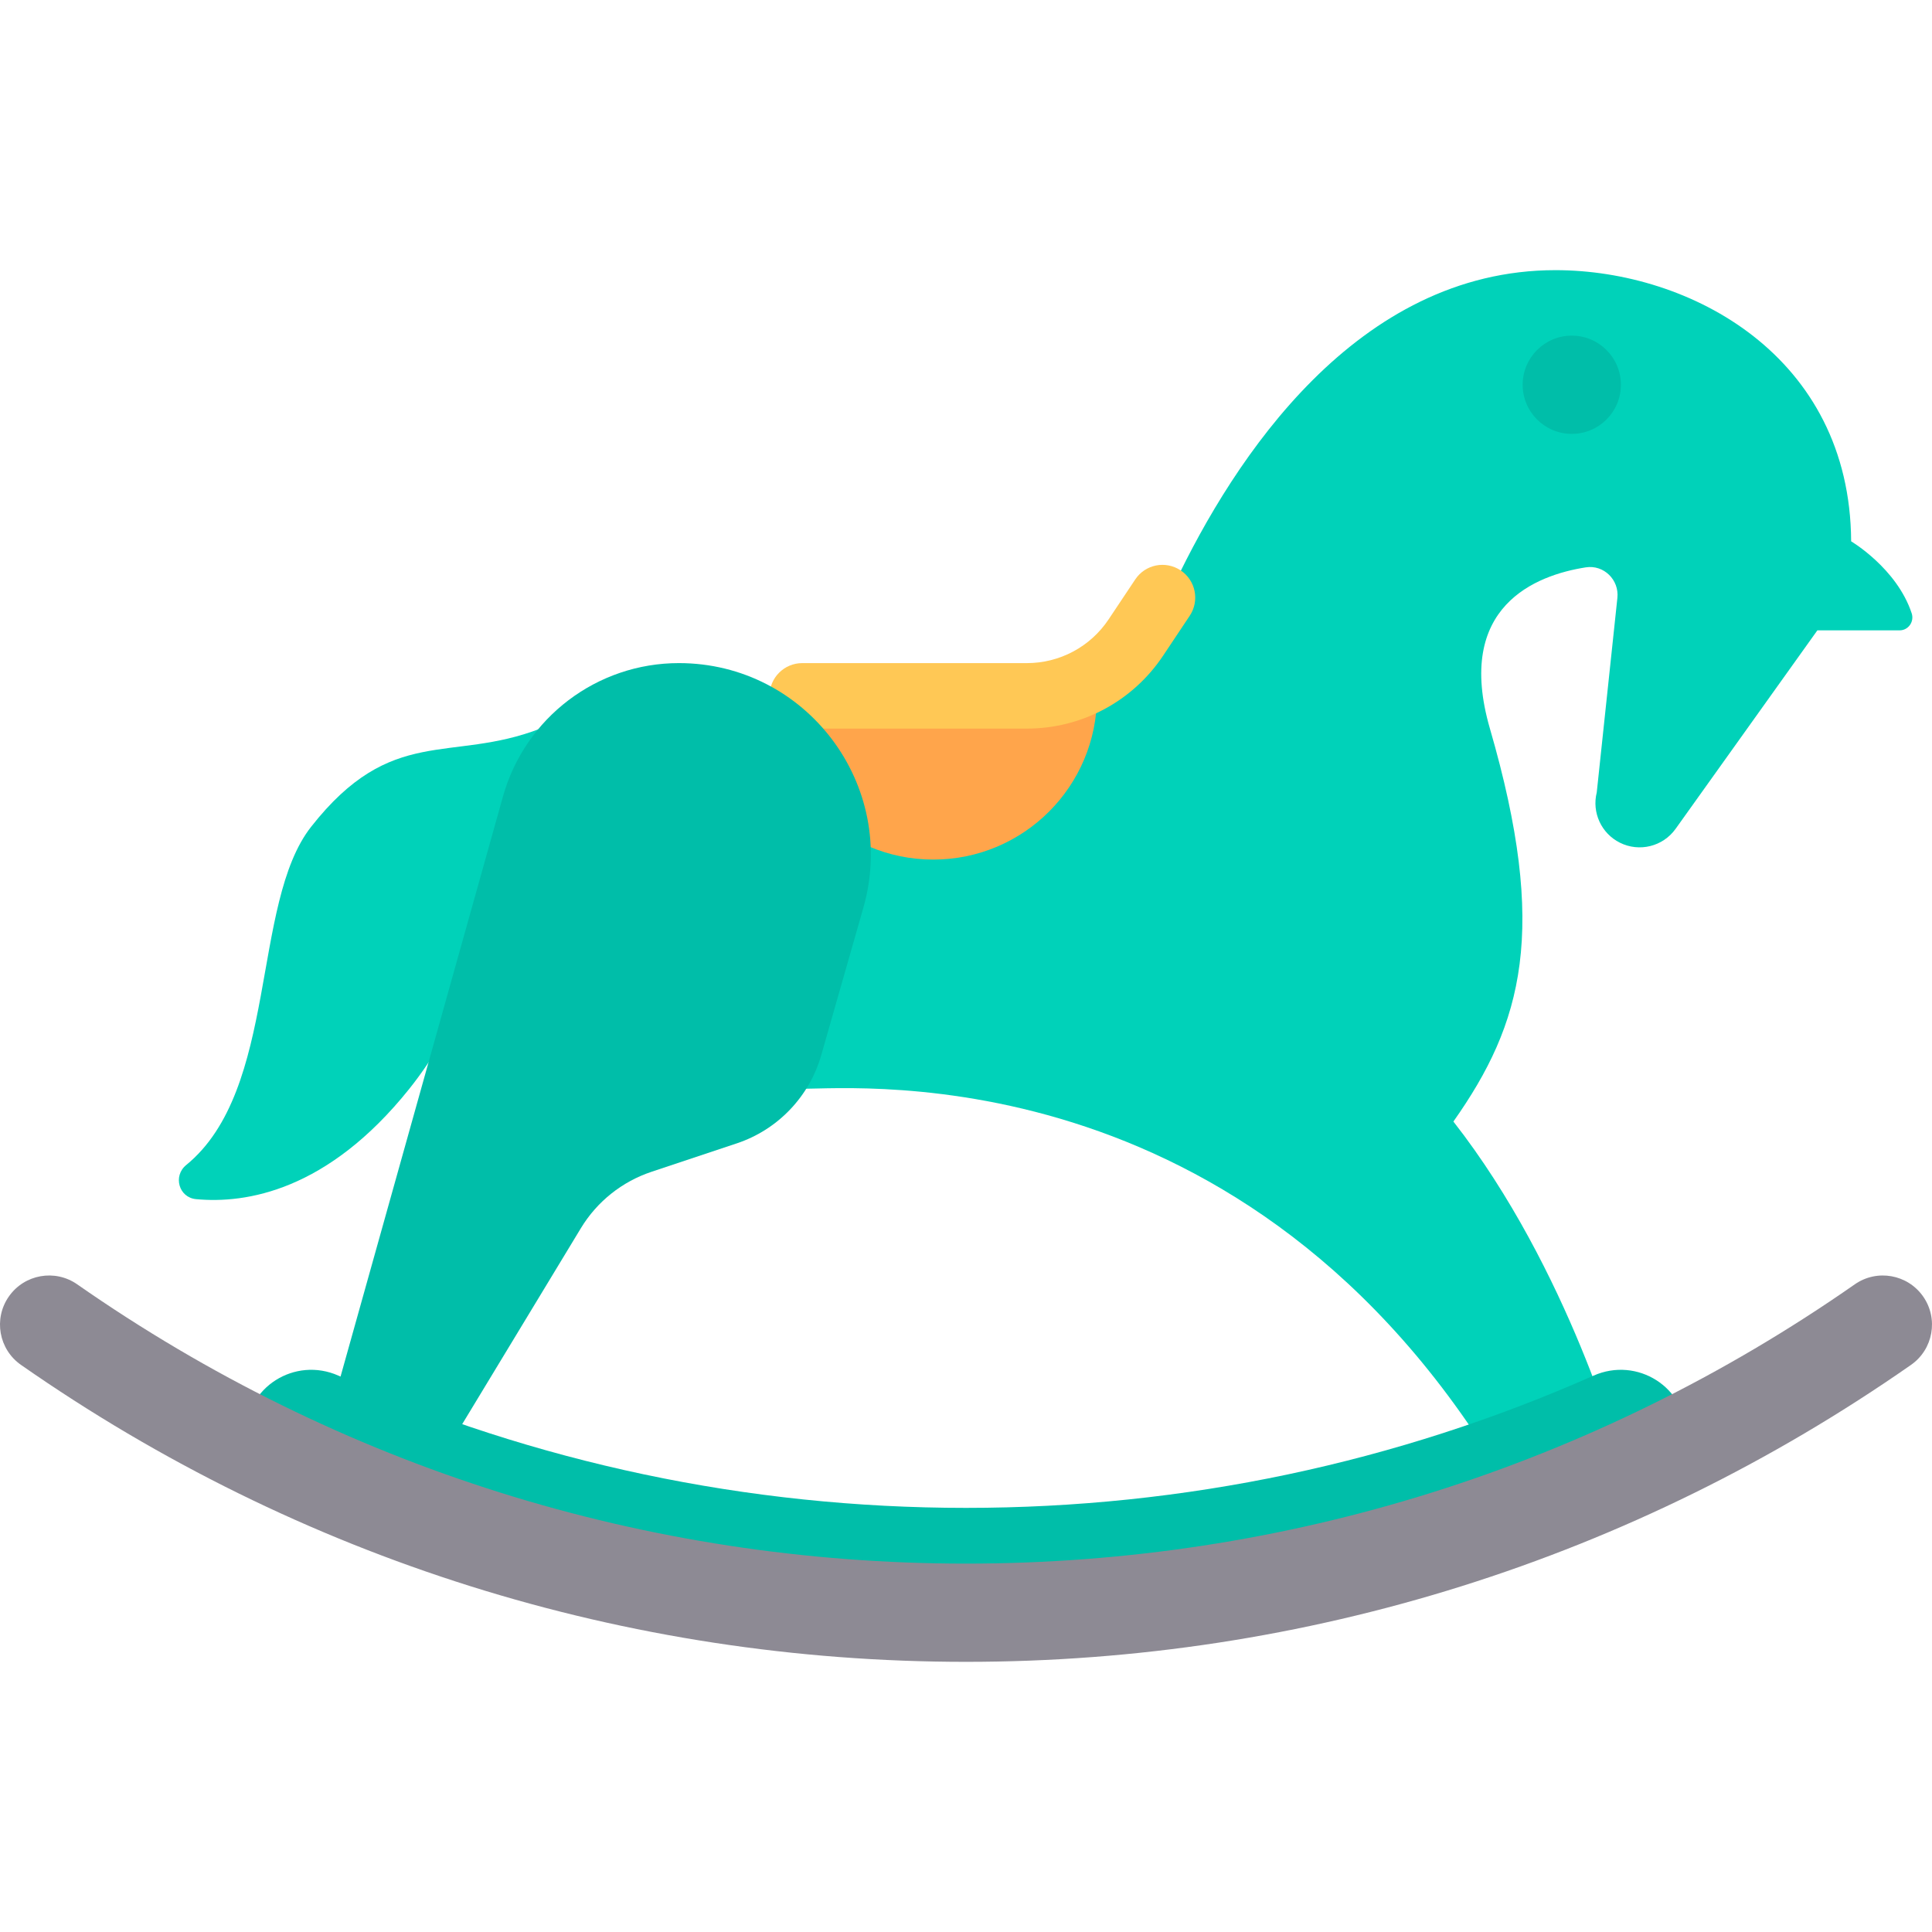 <?xml version="1.0" encoding="iso-8859-1"?>
<!-- Generator: Adobe Illustrator 19.0.0, SVG Export Plug-In . SVG Version: 6.00 Build 0)  -->
<svg version="1.1" id="Layer_1" xmlns="http://www.w3.org/2000/svg" xmlns:xlink="http://www.w3.org/1999/xlink" x="0px" y="0px"
	 viewBox="0 0 512.001 512.001" style="enable-background:new 0 0 512.001 512.001;" xml:space="preserve">
<g>
	<path style="fill:#00D2B9;" d="M490.574,143.459c-0.271-49.084-42.576-71.864-78.372-71.864c-52.627,0-85.131,49.83-101.015,83.255
		c-8.604,18.106-26.885,29.558-46.932,29.558h-77.679l26.034,104.135c15.186,0,122.393-9.455,189.195,109.17l27.753-10.638
		c0,0-13.599-50.487-44.39-89.854c18.356-26.034,25.213-50.598,9.677-104.135c-9.408-32.422,12.211-40.669,25.421-42.732
		c4.752-0.742,8.87,3.312,8.362,8.094l-5.47,51.555c-1.332,5.326,1.215,10.863,6.126,13.317c5.155,2.577,11.418,1.022,14.769-3.669
		l37.572-52.601h21.798c2.326,0,3.928-2.314,3.198-4.521C502.669,150.588,490.574,143.459,490.574,143.459z"/>
	<path style="fill:#00D2B9;" d="M143.187,193.086c-23.864,9.22-39.363-1.18-60.745,26.034c-15.98,20.339-8.613,69.646-33.102,89.63
		c-3.551,2.898-1.951,8.608,2.612,9.038c13.228,1.249,34.876-2.186,56.525-29.246C136.135,253.97,143.187,193.086,143.187,193.086z"
		/>
</g>
<circle style="fill:#00BEA9;" cx="416.539" cy="101.966" r="13.017"/>
<path style="fill:#FFA54B;" d="M203.933,184.408c0,23.963,19.427,43.389,43.389,43.389s43.389-19.427,43.389-43.389H203.933z"/>
<path style="fill:#FFC855;" d="M272.136,193.086h-59.525c-4.797,0-8.678-3.886-8.678-8.678c0-4.792,3.881-8.678,8.678-8.678h59.525
	c8.72,0,16.822-4.335,21.661-11.594l7.051-10.576c2.652-3.992,8.025-5.072,12.034-2.407c3.992,2.657,5.068,8.047,2.407,12.034
	l-7.051,10.576C300.17,185.861,286.67,193.086,272.136,193.086z"/>
<g>
	<path style="fill:#00BEA9;" d="M65.087,380.31v1.557C124.273,410.626,189.178,425.64,256,425.64s131.727-15.014,190.914-43.773
		v-1.558c0-12.661-13.035-20.875-24.612-15.749C370.263,387.604,313.901,399.605,256,399.605S141.738,387.604,89.698,364.56
		C78.122,359.435,65.087,367.649,65.087,380.31z"/>
	<path style="fill:#00BEA9;" d="M82.443,392.677l50.844-181.588c5.853-20.906,24.909-35.359,46.619-35.359l0,0
		c33.785,0,58.177,32.337,48.896,64.822l-11.161,39.064c-3.148,11.018-11.53,19.771-22.4,23.395l-22.593,7.531
		c-7.814,2.604-14.448,7.903-18.714,14.949l-43.741,72.223L82.443,392.677z"/>
</g>
<path style="fill:#8D8A94;" d="M256,440.406c-90.058,0-176.659-27.212-250.43-78.69c-5.899-4.114-7.339-12.228-3.229-18.123
	c4.119-5.902,12.228-7.347,18.127-3.225C89.849,388.783,171.298,414.372,256,414.372s166.151-25.589,235.532-74.004
	c5.89-4.119,14-2.678,18.127,3.225c4.11,5.894,2.67,14.008-3.229,18.123C432.661,413.194,346.06,440.406,256,440.406z"/>
<g>
</g>
<g>
</g>
<g>
</g>
<g>
</g>
<g>
</g>
<g>
</g>
<g>
</g>
<g>
</g>
<g>
</g>
<g>
</g>
<g>
</g>
<g>
</g>
<g>
</g>
<g>
</g>
<g>
</g>
</svg>
